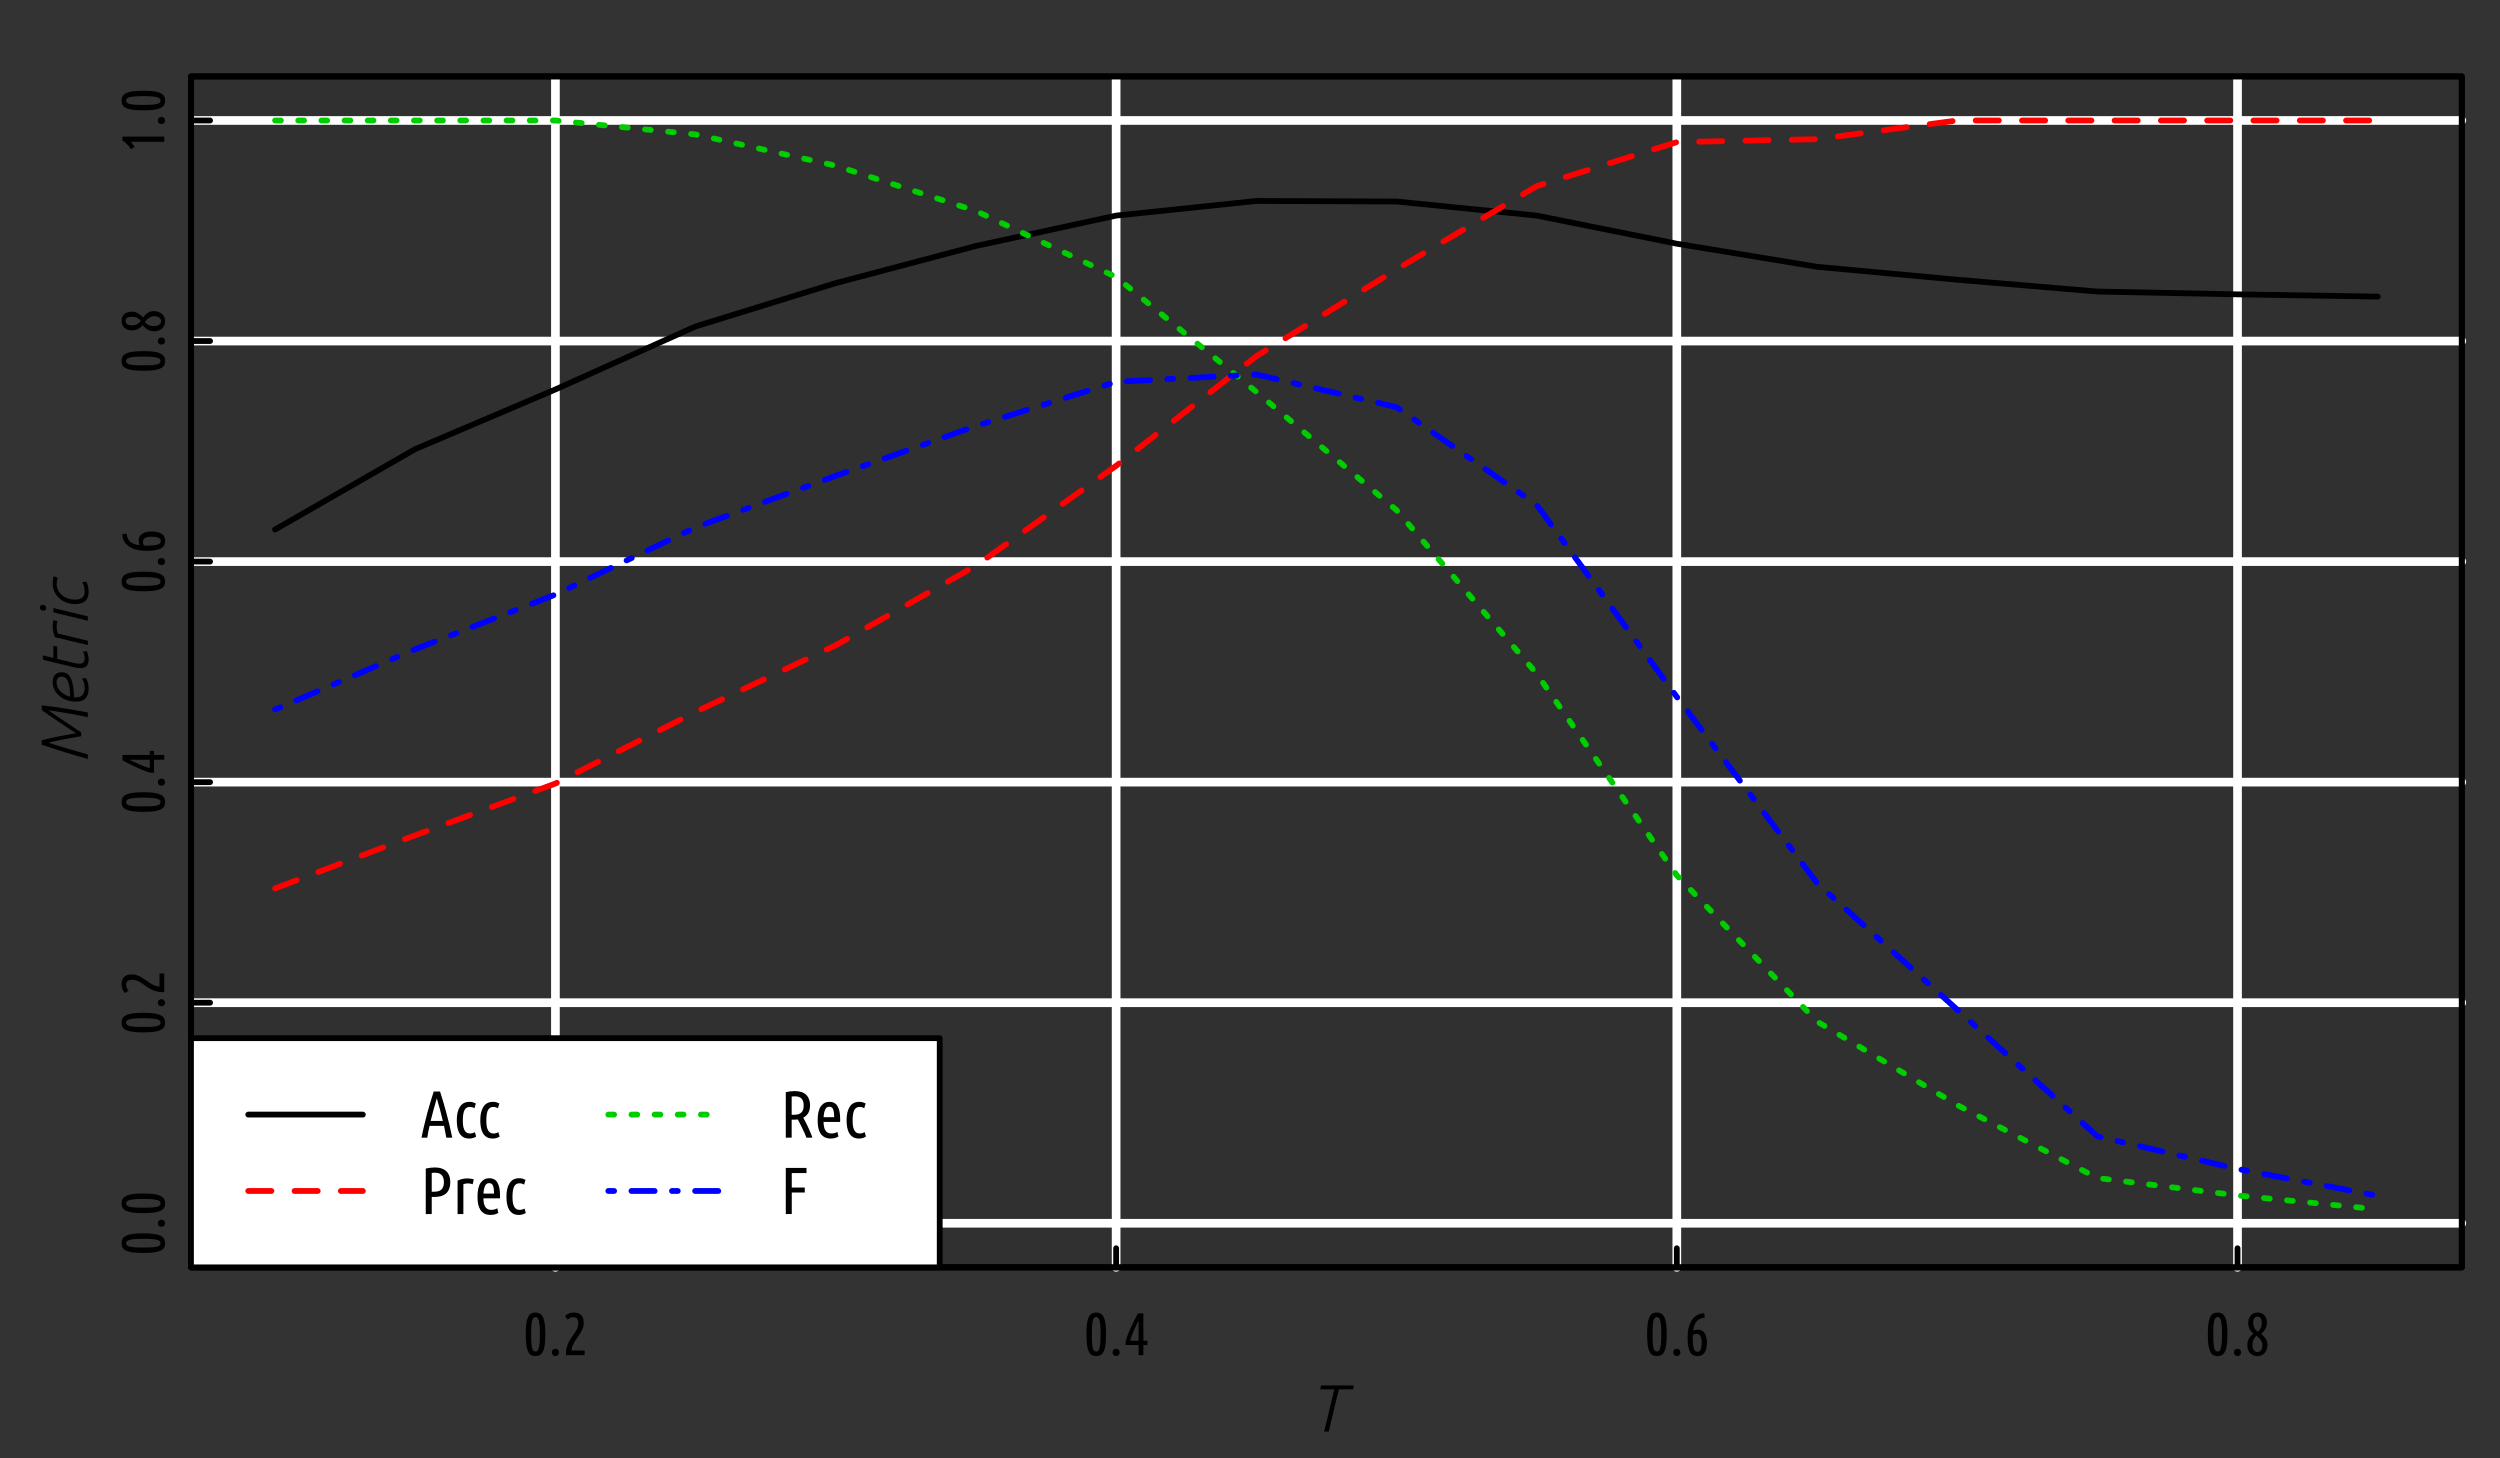 <?xml version="1.0" encoding="UTF-8"?>
<svg xmlns="http://www.w3.org/2000/svg" xmlns:xlink="http://www.w3.org/1999/xlink" width="432pt" height="252pt" viewBox="0 0 432 252" version="1.1">
<rect x="0" y="0" width="432" height="252" fill="#333333" stroke="none"/>
<defs>
<g>
<symbol overflow="visible" id="glyph0-0">
<path style="stroke:none;" d="M 0.516 0 L 0.516 -7.812 L 4.688 -7.812 L 4.688 0 Z M 4.156 -0.516 L 4.156 -7.281 L 1.047 -7.281 L 1.047 -0.516 Z M 4.156 -0.516 "/>
</symbol>
<symbol overflow="visible" id="glyph0-1">
<path style="stroke:none;" d="M 0.547 -3.609 C 0.547 -4.316 0.578 -4.91 0.641 -5.391 C 0.703 -5.879 0.801 -6.27 0.938 -6.562 C 1.07 -6.852 1.242 -7.062 1.453 -7.188 C 1.672 -7.312 1.93 -7.375 2.234 -7.375 C 2.535 -7.375 2.789 -7.312 3 -7.188 C 3.219 -7.062 3.395 -6.852 3.531 -6.562 C 3.676 -6.27 3.781 -5.879 3.844 -5.391 C 3.906 -4.91 3.938 -4.316 3.938 -3.609 C 3.938 -2.898 3.906 -2.305 3.844 -1.828 C 3.781 -1.348 3.676 -0.961 3.531 -0.672 C 3.395 -0.379 3.219 -0.164 3 -0.031 C 2.789 0.094 2.535 0.156 2.234 0.156 C 1.93 0.156 1.672 0.094 1.453 -0.031 C 1.242 -0.164 1.07 -0.379 0.938 -0.672 C 0.801 -0.961 0.703 -1.348 0.641 -1.828 C 0.578 -2.305 0.547 -2.898 0.547 -3.609 Z M 3 -3.609 C 3 -4.18 2.984 -4.656 2.953 -5.031 C 2.922 -5.414 2.875 -5.723 2.812 -5.953 C 2.758 -6.18 2.688 -6.344 2.594 -6.438 C 2.5 -6.539 2.379 -6.594 2.234 -6.594 C 2.098 -6.594 1.977 -6.539 1.875 -6.438 C 1.781 -6.344 1.703 -6.18 1.641 -5.953 C 1.586 -5.723 1.547 -5.414 1.516 -5.031 C 1.492 -4.656 1.484 -4.18 1.484 -3.609 C 1.484 -3.035 1.492 -2.555 1.516 -2.172 C 1.547 -1.797 1.586 -1.492 1.641 -1.266 C 1.703 -1.035 1.781 -0.875 1.875 -0.781 C 1.977 -0.688 2.098 -0.641 2.234 -0.641 C 2.379 -0.641 2.5 -0.688 2.594 -0.781 C 2.688 -0.875 2.758 -1.035 2.812 -1.266 C 2.875 -1.492 2.922 -1.797 2.953 -2.172 C 2.984 -2.555 3 -3.035 3 -3.609 Z M 3 -3.609 "/>
</symbol>
<symbol overflow="visible" id="glyph0-2">
<path style="stroke:none;" d="M 1.828 -0.484 C 1.828 -0.316 1.77 -0.172 1.656 -0.047 C 1.539 0.078 1.391 0.141 1.203 0.141 C 1.016 0.141 0.863 0.078 0.75 -0.047 C 0.645 -0.172 0.594 -0.316 0.594 -0.484 C 0.594 -0.648 0.645 -0.797 0.75 -0.922 C 0.863 -1.047 1.016 -1.109 1.203 -1.109 C 1.391 -1.109 1.539 -1.047 1.656 -0.922 C 1.77 -0.797 1.828 -0.648 1.828 -0.484 Z M 1.828 -0.484 "/>
</symbol>
<symbol overflow="visible" id="glyph0-3">
<path style="stroke:none;" d="M 0.453 -6.766 C 0.867 -7.172 1.367 -7.375 1.953 -7.375 C 2.516 -7.375 2.941 -7.227 3.234 -6.938 C 3.535 -6.645 3.688 -6.188 3.688 -5.562 C 3.688 -5.27 3.641 -4.988 3.547 -4.719 C 3.453 -4.457 3.332 -4.203 3.188 -3.953 C 3.039 -3.711 2.879 -3.469 2.703 -3.219 C 2.535 -2.977 2.367 -2.734 2.203 -2.484 C 2.047 -2.234 1.906 -1.969 1.781 -1.688 C 1.664 -1.414 1.598 -1.125 1.578 -0.812 L 3.844 -0.812 L 3.844 0 L 0.609 0 L 0.609 -0.203 C 0.609 -0.66 0.66 -1.07 0.766 -1.438 C 0.879 -1.801 1.016 -2.125 1.172 -2.406 C 1.328 -2.695 1.5 -2.969 1.688 -3.219 C 1.875 -3.469 2.047 -3.711 2.203 -3.953 C 2.359 -4.191 2.488 -4.438 2.594 -4.688 C 2.695 -4.945 2.75 -5.227 2.75 -5.531 C 2.75 -5.906 2.676 -6.172 2.531 -6.328 C 2.395 -6.492 2.18 -6.578 1.891 -6.578 C 1.68 -6.578 1.492 -6.535 1.328 -6.453 C 1.172 -6.379 1.023 -6.281 0.891 -6.156 Z M 0.453 -6.766 "/>
</symbol>
<symbol overflow="visible" id="glyph0-4">
<path style="stroke:none;" d="M 0.438 -2.422 C 0.562 -2.848 0.719 -3.301 0.906 -3.781 C 1.102 -4.258 1.305 -4.719 1.516 -5.156 C 1.723 -5.602 1.922 -6.004 2.109 -6.359 C 2.305 -6.723 2.461 -7.008 2.578 -7.219 L 3.5 -7.219 L 3.5 -2.5 L 4.203 -2.5 L 4.203 -1.766 L 3.5 -1.766 L 3.5 0 L 2.672 0 L 2.672 -1.766 L 0.438 -1.766 Z M 2.672 -2.5 L 2.672 -6.016 C 2.566 -5.797 2.445 -5.547 2.312 -5.266 C 2.176 -4.992 2.039 -4.703 1.906 -4.391 C 1.77 -4.078 1.641 -3.758 1.516 -3.438 C 1.391 -3.113 1.285 -2.801 1.203 -2.5 Z M 2.672 -2.5 "/>
</symbol>
<symbol overflow="visible" id="glyph0-5">
<path style="stroke:none;" d="M 3.625 -6.5 C 3.352 -6.469 3.109 -6.41 2.891 -6.328 C 2.68 -6.254 2.488 -6.129 2.312 -5.953 C 2.133 -5.785 1.988 -5.562 1.875 -5.281 C 1.758 -5.008 1.676 -4.664 1.625 -4.25 C 1.77 -4.312 1.91 -4.352 2.047 -4.375 C 2.18 -4.406 2.305 -4.422 2.422 -4.422 C 2.922 -4.422 3.305 -4.223 3.578 -3.828 C 3.859 -3.441 4 -2.906 4 -2.219 C 4 -1.477 3.867 -0.895 3.609 -0.469 C 3.348 -0.051 2.938 0.156 2.375 0.156 C 2.094 0.156 1.844 0.102 1.625 0 C 1.406 -0.113 1.223 -0.297 1.078 -0.547 C 0.941 -0.805 0.836 -1.141 0.766 -1.547 C 0.691 -1.961 0.656 -2.469 0.656 -3.062 C 0.656 -3.582 0.703 -4.086 0.797 -4.578 C 0.898 -5.078 1.066 -5.52 1.297 -5.906 C 1.523 -6.289 1.816 -6.602 2.172 -6.844 C 2.535 -7.094 2.988 -7.227 3.531 -7.25 Z M 2.203 -3.688 C 2.098 -3.688 1.988 -3.664 1.875 -3.625 C 1.758 -3.594 1.656 -3.551 1.562 -3.5 C 1.551 -3.414 1.547 -3.328 1.547 -3.234 C 1.547 -3.148 1.547 -3.062 1.547 -2.969 C 1.547 -2.656 1.555 -2.352 1.578 -2.062 C 1.598 -1.781 1.633 -1.531 1.688 -1.312 C 1.738 -1.094 1.816 -0.914 1.922 -0.781 C 2.035 -0.656 2.18 -0.594 2.359 -0.594 C 2.629 -0.594 2.816 -0.734 2.922 -1.016 C 3.035 -1.305 3.094 -1.691 3.094 -2.172 C 3.094 -2.691 3.02 -3.07 2.875 -3.312 C 2.727 -3.562 2.504 -3.688 2.203 -3.688 Z M 2.203 -3.688 "/>
</symbol>
<symbol overflow="visible" id="glyph0-6">
<path style="stroke:none;" d="M 3.875 -5.625 C 3.875 -5.219 3.773 -4.848 3.578 -4.516 C 3.379 -4.191 3.148 -3.906 2.891 -3.656 C 3.18 -3.445 3.43 -3.191 3.641 -2.891 C 3.859 -2.586 3.969 -2.227 3.969 -1.812 C 3.969 -1.488 3.914 -1.203 3.812 -0.953 C 3.719 -0.703 3.586 -0.492 3.422 -0.328 C 3.266 -0.172 3.082 -0.051 2.875 0.031 C 2.664 0.113 2.453 0.156 2.234 0.156 C 1.973 0.156 1.734 0.109 1.516 0.016 C 1.305 -0.078 1.125 -0.203 0.969 -0.359 C 0.812 -0.523 0.691 -0.723 0.609 -0.953 C 0.523 -1.18 0.484 -1.43 0.484 -1.703 C 0.484 -2.141 0.578 -2.523 0.766 -2.859 C 0.961 -3.191 1.223 -3.488 1.547 -3.75 C 1.273 -3.945 1.055 -4.195 0.891 -4.5 C 0.723 -4.812 0.641 -5.176 0.641 -5.594 C 0.641 -5.906 0.688 -6.176 0.781 -6.406 C 0.883 -6.633 1.016 -6.82 1.172 -6.969 C 1.328 -7.113 1.5 -7.219 1.688 -7.281 C 1.883 -7.344 2.086 -7.375 2.297 -7.375 C 2.484 -7.375 2.672 -7.344 2.859 -7.281 C 3.055 -7.219 3.227 -7.113 3.375 -6.969 C 3.531 -6.82 3.648 -6.641 3.734 -6.422 C 3.828 -6.203 3.875 -5.938 3.875 -5.625 Z M 3.094 -1.75 C 3.094 -1.926 3.062 -2.094 3 -2.25 C 2.945 -2.406 2.867 -2.551 2.766 -2.688 C 2.672 -2.82 2.562 -2.941 2.438 -3.047 C 2.32 -3.16 2.203 -3.27 2.078 -3.375 C 1.867 -3.188 1.695 -2.969 1.562 -2.719 C 1.438 -2.469 1.375 -2.156 1.375 -1.781 C 1.375 -1.406 1.453 -1.102 1.609 -0.875 C 1.766 -0.656 1.977 -0.547 2.25 -0.547 C 2.477 -0.547 2.676 -0.645 2.844 -0.844 C 3.008 -1.051 3.094 -1.352 3.094 -1.75 Z M 1.516 -5.719 C 1.516 -5.488 1.531 -5.289 1.562 -5.125 C 1.602 -4.957 1.656 -4.805 1.719 -4.672 C 1.789 -4.547 1.879 -4.43 1.984 -4.328 C 2.086 -4.223 2.203 -4.125 2.328 -4.031 C 2.523 -4.238 2.68 -4.453 2.797 -4.672 C 2.922 -4.898 2.984 -5.195 2.984 -5.562 C 2.984 -5.977 2.914 -6.27 2.781 -6.438 C 2.645 -6.602 2.473 -6.688 2.266 -6.688 C 2.191 -6.688 2.109 -6.672 2.016 -6.641 C 1.93 -6.609 1.852 -6.555 1.781 -6.484 C 1.707 -6.41 1.645 -6.312 1.594 -6.188 C 1.539 -6.062 1.516 -5.906 1.516 -5.719 Z M 1.516 -5.719 "/>
</symbol>
<symbol overflow="visible" id="glyph1-0">
<path style="stroke:none;" d="M 0 -0.516 L -7.812 -0.516 L -7.812 -4.688 L 0 -4.688 Z M -0.516 -4.156 L -7.281 -4.156 L -7.281 -1.047 L -0.516 -1.047 Z M -0.516 -4.156 "/>
</symbol>
<symbol overflow="visible" id="glyph1-1">
<path style="stroke:none;" d="M -3.609 -0.547 C -4.316 -0.547 -4.91 -0.578 -5.391 -0.641 C -5.879 -0.703 -6.27 -0.801 -6.562 -0.938 C -6.852 -1.07 -7.062 -1.242 -7.188 -1.453 C -7.312 -1.672 -7.375 -1.93 -7.375 -2.234 C -7.375 -2.535 -7.312 -2.789 -7.188 -3 C -7.062 -3.219 -6.852 -3.395 -6.562 -3.531 C -6.27 -3.676 -5.879 -3.781 -5.391 -3.844 C -4.91 -3.906 -4.316 -3.938 -3.609 -3.938 C -2.898 -3.938 -2.305 -3.906 -1.828 -3.844 C -1.348 -3.781 -0.961 -3.676 -0.672 -3.531 C -0.379 -3.395 -0.164 -3.219 -0.031 -3 C 0.094 -2.789 0.156 -2.535 0.156 -2.234 C 0.156 -1.93 0.094 -1.672 -0.031 -1.453 C -0.164 -1.242 -0.379 -1.07 -0.672 -0.938 C -0.961 -0.801 -1.348 -0.703 -1.828 -0.641 C -2.305 -0.578 -2.898 -0.547 -3.609 -0.547 Z M -3.609 -3 C -4.18 -3 -4.656 -2.984 -5.031 -2.953 C -5.414 -2.922 -5.723 -2.875 -5.953 -2.812 C -6.18 -2.758 -6.344 -2.688 -6.438 -2.594 C -6.539 -2.5 -6.594 -2.379 -6.594 -2.234 C -6.594 -2.098 -6.539 -1.977 -6.438 -1.875 C -6.344 -1.781 -6.18 -1.703 -5.953 -1.641 C -5.723 -1.586 -5.414 -1.547 -5.031 -1.516 C -4.656 -1.492 -4.18 -1.484 -3.609 -1.484 C -3.035 -1.484 -2.555 -1.492 -2.172 -1.516 C -1.797 -1.547 -1.492 -1.586 -1.266 -1.641 C -1.035 -1.703 -0.875 -1.781 -0.781 -1.875 C -0.688 -1.977 -0.641 -2.098 -0.641 -2.234 C -0.641 -2.379 -0.688 -2.5 -0.781 -2.594 C -0.875 -2.688 -1.035 -2.758 -1.266 -2.812 C -1.492 -2.875 -1.797 -2.922 -2.172 -2.953 C -2.555 -2.984 -3.035 -3 -3.609 -3 Z M -3.609 -3 "/>
</symbol>
<symbol overflow="visible" id="glyph1-2">
<path style="stroke:none;" d="M -0.484 -1.828 C -0.316 -1.828 -0.172 -1.77 -0.047 -1.656 C 0.078 -1.539 0.141 -1.391 0.141 -1.203 C 0.141 -1.016 0.078 -0.863 -0.047 -0.75 C -0.172 -0.645 -0.316 -0.594 -0.484 -0.594 C -0.648 -0.594 -0.797 -0.645 -0.922 -0.75 C -1.047 -0.863 -1.109 -1.016 -1.109 -1.203 C -1.109 -1.391 -1.047 -1.539 -0.922 -1.656 C -0.797 -1.77 -0.648 -1.828 -0.484 -1.828 Z M -0.484 -1.828 "/>
</symbol>
<symbol overflow="visible" id="glyph1-3">
<path style="stroke:none;" d="M -6.766 -0.453 C -7.172 -0.867 -7.375 -1.367 -7.375 -1.953 C -7.375 -2.516 -7.227 -2.941 -6.938 -3.234 C -6.645 -3.535 -6.188 -3.688 -5.562 -3.688 C -5.27 -3.688 -4.988 -3.641 -4.719 -3.547 C -4.457 -3.453 -4.203 -3.332 -3.953 -3.188 C -3.711 -3.039 -3.469 -2.879 -3.219 -2.703 C -2.977 -2.535 -2.734 -2.367 -2.484 -2.203 C -2.234 -2.047 -1.969 -1.906 -1.688 -1.781 C -1.414 -1.664 -1.125 -1.598 -0.812 -1.578 L -0.812 -3.844 L 0 -3.844 L 0 -0.609 L -0.203 -0.609 C -0.66 -0.609 -1.07 -0.66 -1.438 -0.766 C -1.801 -0.879 -2.125 -1.016 -2.406 -1.172 C -2.695 -1.328 -2.969 -1.5 -3.219 -1.688 C -3.469 -1.875 -3.711 -2.047 -3.953 -2.203 C -4.191 -2.359 -4.438 -2.488 -4.688 -2.594 C -4.945 -2.695 -5.227 -2.75 -5.531 -2.75 C -5.906 -2.75 -6.172 -2.676 -6.328 -2.531 C -6.492 -2.395 -6.578 -2.18 -6.578 -1.891 C -6.578 -1.68 -6.535 -1.492 -6.453 -1.328 C -6.379 -1.172 -6.281 -1.023 -6.156 -0.891 Z M -6.766 -0.453 "/>
</symbol>
<symbol overflow="visible" id="glyph1-4">
<path style="stroke:none;" d="M -2.422 -0.438 C -2.848 -0.562 -3.301 -0.719 -3.781 -0.906 C -4.258 -1.102 -4.719 -1.305 -5.156 -1.516 C -5.602 -1.723 -6.004 -1.922 -6.359 -2.109 C -6.723 -2.305 -7.008 -2.461 -7.219 -2.578 L -7.219 -3.5 L -2.5 -3.5 L -2.5 -4.203 L -1.766 -4.203 L -1.766 -3.5 L 0 -3.5 L 0 -2.672 L -1.766 -2.672 L -1.766 -0.438 Z M -2.5 -2.672 L -6.016 -2.672 C -5.797 -2.566 -5.547 -2.445 -5.266 -2.312 C -4.992 -2.176 -4.703 -2.039 -4.391 -1.906 C -4.078 -1.77 -3.758 -1.641 -3.438 -1.516 C -3.113 -1.391 -2.801 -1.285 -2.5 -1.203 Z M -2.5 -2.672 "/>
</symbol>
<symbol overflow="visible" id="glyph1-5">
<path style="stroke:none;" d="M -6.5 -3.625 C -6.469 -3.352 -6.41 -3.109 -6.328 -2.891 C -6.254 -2.68 -6.129 -2.488 -5.953 -2.312 C -5.785 -2.133 -5.562 -1.988 -5.281 -1.875 C -5.008 -1.758 -4.664 -1.676 -4.25 -1.625 C -4.312 -1.77 -4.352 -1.91 -4.375 -2.047 C -4.406 -2.18 -4.422 -2.305 -4.422 -2.422 C -4.422 -2.922 -4.223 -3.305 -3.828 -3.578 C -3.441 -3.859 -2.906 -4 -2.219 -4 C -1.477 -4 -0.895 -3.867 -0.469 -3.609 C -0.051 -3.348 0.156 -2.938 0.156 -2.375 C 0.156 -2.094 0.102 -1.844 0 -1.625 C -0.113 -1.406 -0.297 -1.223 -0.547 -1.078 C -0.805 -0.941 -1.141 -0.836 -1.547 -0.766 C -1.961 -0.691 -2.469 -0.656 -3.062 -0.656 C -3.582 -0.656 -4.086 -0.703 -4.578 -0.797 C -5.078 -0.898 -5.52 -1.066 -5.906 -1.297 C -6.289 -1.523 -6.602 -1.816 -6.844 -2.172 C -7.094 -2.535 -7.227 -2.988 -7.25 -3.531 Z M -3.688 -2.203 C -3.688 -2.098 -3.664 -1.988 -3.625 -1.875 C -3.594 -1.758 -3.551 -1.656 -3.5 -1.562 C -3.414 -1.551 -3.328 -1.547 -3.234 -1.547 C -3.148 -1.547 -3.062 -1.547 -2.969 -1.547 C -2.656 -1.547 -2.352 -1.555 -2.062 -1.578 C -1.781 -1.598 -1.531 -1.633 -1.312 -1.688 C -1.094 -1.738 -0.914 -1.816 -0.781 -1.922 C -0.656 -2.035 -0.594 -2.18 -0.594 -2.359 C -0.594 -2.629 -0.734 -2.816 -1.016 -2.922 C -1.305 -3.035 -1.691 -3.094 -2.172 -3.094 C -2.691 -3.094 -3.07 -3.02 -3.312 -2.875 C -3.562 -2.727 -3.688 -2.504 -3.688 -2.203 Z M -3.688 -2.203 "/>
</symbol>
<symbol overflow="visible" id="glyph1-6">
<path style="stroke:none;" d="M -5.625 -3.875 C -5.219 -3.875 -4.848 -3.773 -4.516 -3.578 C -4.191 -3.379 -3.906 -3.148 -3.656 -2.891 C -3.445 -3.18 -3.191 -3.43 -2.891 -3.641 C -2.586 -3.859 -2.227 -3.969 -1.812 -3.969 C -1.488 -3.969 -1.203 -3.914 -0.953 -3.812 C -0.703 -3.719 -0.492 -3.586 -0.328 -3.422 C -0.172 -3.266 -0.051 -3.082 0.031 -2.875 C 0.113 -2.664 0.156 -2.453 0.156 -2.234 C 0.156 -1.973 0.109 -1.734 0.016 -1.516 C -0.078 -1.305 -0.203 -1.125 -0.359 -0.969 C -0.523 -0.812 -0.723 -0.691 -0.953 -0.609 C -1.18 -0.523 -1.43 -0.484 -1.703 -0.484 C -2.141 -0.484 -2.523 -0.578 -2.859 -0.766 C -3.191 -0.961 -3.488 -1.223 -3.75 -1.547 C -3.945 -1.273 -4.195 -1.055 -4.5 -0.891 C -4.812 -0.723 -5.176 -0.641 -5.594 -0.641 C -5.906 -0.641 -6.176 -0.688 -6.406 -0.781 C -6.633 -0.883 -6.82 -1.016 -6.969 -1.172 C -7.113 -1.328 -7.219 -1.5 -7.281 -1.688 C -7.344 -1.883 -7.375 -2.086 -7.375 -2.297 C -7.375 -2.484 -7.344 -2.672 -7.281 -2.859 C -7.219 -3.055 -7.113 -3.227 -6.969 -3.375 C -6.82 -3.531 -6.641 -3.648 -6.422 -3.734 C -6.203 -3.828 -5.938 -3.875 -5.625 -3.875 Z M -1.75 -3.094 C -1.926 -3.094 -2.094 -3.062 -2.25 -3 C -2.406 -2.945 -2.551 -2.867 -2.688 -2.766 C -2.82 -2.672 -2.941 -2.562 -3.047 -2.438 C -3.16 -2.32 -3.27 -2.203 -3.375 -2.078 C -3.188 -1.867 -2.969 -1.695 -2.719 -1.562 C -2.469 -1.438 -2.156 -1.375 -1.781 -1.375 C -1.406 -1.375 -1.102 -1.453 -0.875 -1.609 C -0.656 -1.766 -0.547 -1.977 -0.547 -2.25 C -0.547 -2.477 -0.645 -2.676 -0.844 -2.844 C -1.051 -3.008 -1.352 -3.094 -1.75 -3.094 Z M -5.719 -1.516 C -5.488 -1.516 -5.289 -1.531 -5.125 -1.562 C -4.957 -1.602 -4.805 -1.656 -4.672 -1.719 C -4.547 -1.789 -4.43 -1.879 -4.328 -1.984 C -4.223 -2.086 -4.125 -2.203 -4.031 -2.328 C -4.238 -2.523 -4.453 -2.68 -4.672 -2.797 C -4.898 -2.922 -5.195 -2.984 -5.562 -2.984 C -5.977 -2.984 -6.27 -2.914 -6.438 -2.781 C -6.602 -2.645 -6.688 -2.473 -6.688 -2.266 C -6.688 -2.191 -6.672 -2.109 -6.641 -2.016 C -6.609 -1.93 -6.555 -1.852 -6.484 -1.781 C -6.41 -1.707 -6.312 -1.645 -6.188 -1.594 C -6.062 -1.539 -5.906 -1.516 -5.719 -1.516 Z M -5.719 -1.516 "/>
</symbol>
<symbol overflow="visible" id="glyph1-7">
<path style="stroke:none;" d="M -5.781 -0.734 C -5.852 -0.859 -5.941 -0.992 -6.047 -1.141 C -6.16 -1.285 -6.281 -1.422 -6.406 -1.547 C -6.539 -1.68 -6.676 -1.805 -6.812 -1.922 C -6.945 -2.035 -7.082 -2.129 -7.219 -2.203 L -7.219 -2.891 L 0 -2.891 L 0 -2 L -5.797 -2 C -5.672 -1.883 -5.551 -1.75 -5.438 -1.594 C -5.332 -1.438 -5.227 -1.27 -5.125 -1.094 Z M -5.781 -0.734 "/>
</symbol>
<symbol overflow="visible" id="glyph2-0">
<path style="stroke:none;" d="M 0.578 0 L 0.578 -8.625 L 5.172 -8.625 L 5.172 0 Z M 4.594 -0.578 L 4.594 -8.047 L 1.156 -8.047 L 1.156 -0.578 Z M 4.594 -0.578 "/>
</symbol>
<symbol overflow="visible" id="glyph2-1">
<path style="stroke:none;" d="M 4.391 -7.297 L 1.953 -7.297 L 2.109 -7.969 L 7.781 -7.969 L 7.609 -7.297 L 5.172 -7.297 L 3.422 0 L 2.641 0 Z M 4.391 -7.297 "/>
</symbol>
<symbol overflow="visible" id="glyph3-0">
<path style="stroke:none;" d="M 0 -0.578 L -8.625 -0.578 L -8.625 -5.172 L 0 -5.172 Z M -0.578 -4.594 L -8.047 -4.594 L -8.047 -1.156 L -0.578 -1.156 Z M -0.578 -4.594 "/>
</symbol>
<symbol overflow="visible" id="glyph3-1">
<path style="stroke:none;" d="M 0 -0.781 C -1.438 -1.176 -2.82 -1.582 -4.156 -2 C -5.5 -2.426 -6.77 -2.836 -7.969 -3.234 L -7.969 -4.016 C -7.508 -4.129 -7.02 -4.242 -6.5 -4.359 C -5.977 -4.484 -5.453 -4.598 -4.922 -4.703 C -4.398 -4.805 -3.891 -4.898 -3.391 -4.984 C -2.898 -5.078 -2.453 -5.156 -2.047 -5.219 C -2.484 -5.5 -2.969 -5.816 -3.5 -6.172 C -4.031 -6.523 -4.562 -6.879 -5.094 -7.234 C -5.633 -7.598 -6.156 -7.953 -6.656 -8.297 C -7.156 -8.648 -7.594 -8.961 -7.969 -9.234 L -7.969 -10.047 C -7.27 -9.973 -6.586 -9.891 -5.922 -9.797 C -5.266 -9.703 -4.609 -9.602 -3.953 -9.5 C -3.305 -9.395 -2.656 -9.285 -2 -9.172 C -1.344 -9.055 -0.676 -8.93 0 -8.797 L 0 -8 C -1.25 -8.258 -2.441 -8.488 -3.578 -8.688 C -4.711 -8.883 -5.785 -9.055 -6.797 -9.203 C -6.648 -9.086 -6.43 -8.926 -6.141 -8.719 C -5.859 -8.52 -5.535 -8.297 -5.172 -8.047 C -4.816 -7.805 -4.438 -7.551 -4.031 -7.281 C -3.633 -7.02 -3.25 -6.766 -2.875 -6.516 C -2.508 -6.273 -2.176 -6.051 -1.875 -5.844 C -1.57 -5.645 -1.332 -5.492 -1.156 -5.391 L -1.156 -4.703 C -1.363 -4.672 -1.625 -4.629 -1.938 -4.578 C -2.258 -4.523 -2.598 -4.461 -2.953 -4.391 C -3.316 -4.328 -3.688 -4.258 -4.062 -4.188 C -4.445 -4.113 -4.812 -4.039 -5.156 -3.969 C -5.508 -3.895 -5.828 -3.828 -6.109 -3.766 C -6.398 -3.703 -6.633 -3.645 -6.812 -3.594 C -5.801 -3.258 -4.711 -2.922 -3.547 -2.578 C -2.391 -2.234 -1.207 -1.895 0 -1.562 Z M 0 -0.781 "/>
</symbol>
<symbol overflow="visible" id="glyph3-2">
<path style="stroke:none;" d="M -4.547 -6.203 C -4.117 -6.203 -3.77 -6.098 -3.5 -5.891 C -3.238 -5.68 -3.031 -5.383 -2.875 -5 C -2.719 -4.625 -2.602 -4.172 -2.531 -3.641 C -2.457 -3.109 -2.406 -2.516 -2.375 -1.859 L -2.141 -1.859 C -1.922 -1.859 -1.711 -1.879 -1.516 -1.922 C -1.328 -1.973 -1.16 -2.062 -1.016 -2.188 C -0.879 -2.312 -0.766 -2.484 -0.672 -2.703 C -0.586 -2.922 -0.547 -3.203 -0.547 -3.547 C -0.547 -3.805 -0.582 -4.07 -0.656 -4.344 C -0.738 -4.625 -0.859 -4.883 -1.016 -5.125 L -0.328 -5.203 C -0.18 -4.941 -0.066 -4.656 0.016 -4.344 C 0.098 -4.031 0.141 -3.711 0.141 -3.391 C 0.141 -2.973 0.086 -2.617 -0.016 -2.328 C -0.129 -2.035 -0.281 -1.801 -0.469 -1.625 C -0.664 -1.445 -0.895 -1.316 -1.156 -1.234 C -1.426 -1.16 -1.723 -1.125 -2.047 -1.125 C -2.535 -1.125 -3.02 -1.195 -3.5 -1.344 C -3.988 -1.5 -4.422 -1.723 -4.797 -2.016 C -5.18 -2.305 -5.488 -2.66 -5.719 -3.078 C -5.957 -3.504 -6.078 -3.992 -6.078 -4.547 C -6.078 -5.078 -5.938 -5.484 -5.656 -5.766 C -5.383 -6.055 -5.016 -6.203 -4.547 -6.203 Z M -5.406 -4.469 C -5.406 -4.164 -5.344 -3.879 -5.219 -3.609 C -5.094 -3.336 -4.922 -3.094 -4.703 -2.875 C -4.484 -2.664 -4.234 -2.484 -3.953 -2.328 C -3.672 -2.172 -3.375 -2.055 -3.062 -1.984 C -3.07 -2.629 -3.109 -3.176 -3.172 -3.625 C -3.242 -4.07 -3.344 -4.43 -3.469 -4.703 C -3.594 -4.973 -3.738 -5.164 -3.906 -5.281 C -4.082 -5.395 -4.285 -5.453 -4.516 -5.453 C -4.805 -5.453 -5.023 -5.359 -5.172 -5.172 C -5.328 -4.992 -5.406 -4.758 -5.406 -4.469 Z M -5.406 -4.469 "/>
</symbol>
<symbol overflow="visible" id="glyph3-3">
<path style="stroke:none;" d="M -7.688 -2.734 L -7.828 -3.516 L -5.953 -3.078 L -5.953 -5.156 L -5.297 -5.016 L -5.297 -2.906 L -2.391 -2.203 C -2.254 -2.172 -2.109 -2.141 -1.953 -2.109 C -1.797 -2.078 -1.641 -2.062 -1.484 -2.062 C -1.141 -2.062 -0.895 -2.145 -0.75 -2.312 C -0.613 -2.488 -0.547 -2.703 -0.547 -2.953 C -0.547 -3.203 -0.57 -3.414 -0.625 -3.594 C -0.688 -3.77 -0.758 -3.957 -0.844 -4.156 L -0.172 -4.234 C -0.086 -4.023 -0.016 -3.789 0.047 -3.531 C 0.109 -3.281 0.141 -3.023 0.141 -2.766 C 0.141 -2.566 0.113 -2.379 0.062 -2.203 C 0.02 -2.023 -0.051 -1.867 -0.156 -1.734 C -0.27 -1.609 -0.41 -1.504 -0.578 -1.422 C -0.754 -1.336 -0.977 -1.297 -1.25 -1.297 C -1.582 -1.297 -1.961 -1.348 -2.391 -1.453 Z M -7.688 -2.734 "/>
</symbol>
<symbol overflow="visible" id="glyph3-4">
<path style="stroke:none;" d="M -5.688 -2.312 C -5.801 -2.602 -5.895 -2.922 -5.969 -3.266 C -6.039 -3.617 -6.078 -3.961 -6.078 -4.297 C -6.078 -4.473 -6.066 -4.641 -6.047 -4.797 C -6.023 -4.961 -5.988 -5.117 -5.938 -5.266 L -5.25 -5.078 C -5.344 -4.773 -5.391 -4.469 -5.391 -4.156 C -5.391 -3.957 -5.375 -3.754 -5.344 -3.547 C -5.312 -3.348 -5.266 -3.148 -5.203 -2.953 L 0 -1.703 L 0 -0.953 Z M -5.688 -2.312 "/>
</symbol>
<symbol overflow="visible" id="glyph3-5">
<path style="stroke:none;" d="M -5.953 -2.391 L -5.953 -3.141 L 0 -1.703 L 0 -0.953 Z M -7.688 -2.688 C -7.883 -2.688 -8.035 -2.742 -8.141 -2.859 C -8.242 -2.973 -8.297 -3.094 -8.297 -3.219 C -8.297 -3.375 -8.242 -3.492 -8.141 -3.578 C -8.047 -3.66 -7.926 -3.703 -7.781 -3.703 C -7.594 -3.703 -7.445 -3.641 -7.344 -3.516 C -7.25 -3.391 -7.203 -3.27 -7.203 -3.156 C -7.203 -3 -7.242 -2.879 -7.328 -2.797 C -7.422 -2.723 -7.539 -2.688 -7.688 -2.688 Z M -7.688 -2.688 "/>
</symbol>
<symbol overflow="visible" id="glyph3-6">
<path style="stroke:none;" d="M -0.281 -5 C -0.188 -4.844 -0.094 -4.602 0 -4.281 C 0.094 -3.969 0.141 -3.617 0.141 -3.234 C 0.141 -2.535 -0.055 -2.008 -0.453 -1.656 C -0.859 -1.301 -1.41 -1.125 -2.109 -1.125 C -2.629 -1.125 -3.129 -1.203 -3.609 -1.359 C -4.086 -1.523 -4.508 -1.766 -4.875 -2.078 C -5.238 -2.391 -5.531 -2.77 -5.75 -3.219 C -5.969 -3.676 -6.078 -4.191 -6.078 -4.766 C -6.078 -5.16 -6.016 -5.555 -5.891 -5.953 L -5.203 -5.641 C -5.273 -5.461 -5.32 -5.285 -5.344 -5.109 C -5.375 -4.941 -5.391 -4.773 -5.391 -4.609 C -5.391 -4.203 -5.301 -3.832 -5.125 -3.5 C -4.957 -3.164 -4.723 -2.879 -4.422 -2.641 C -4.129 -2.398 -3.789 -2.211 -3.406 -2.078 C -3.02 -1.953 -2.613 -1.891 -2.188 -1.891 C -1.676 -1.891 -1.273 -2.004 -0.984 -2.234 C -0.691 -2.473 -0.547 -2.852 -0.547 -3.375 C -0.547 -3.531 -0.562 -3.691 -0.594 -3.859 C -0.625 -4.023 -0.66 -4.176 -0.703 -4.312 C -0.742 -4.445 -0.785 -4.566 -0.828 -4.672 C -0.879 -4.785 -0.926 -4.867 -0.969 -4.922 Z M -0.281 -5 "/>
</symbol>
<symbol overflow="visible" id="glyph4-0">
<path style="stroke:none;" d="M 0.578 0 L 0.578 -8.625 L 5.172 -8.625 L 5.172 0 Z M 4.594 -0.578 L 4.594 -8.047 L 1.156 -8.047 L 1.156 -0.578 Z M 4.594 -0.578 "/>
</symbol>
<symbol overflow="visible" id="glyph4-1">
<path style="stroke:none;" d="M 3.438 -7.969 C 3.625 -7.395 3.805 -6.812 3.984 -6.219 C 4.16 -5.633 4.332 -5.02 4.5 -4.375 C 4.676 -3.738 4.852 -3.055 5.031 -2.328 C 5.207 -1.609 5.379 -0.832 5.547 0 L 4.516 0 C 4.453 -0.344 4.391 -0.68 4.328 -1.016 C 4.266 -1.359 4.195 -1.695 4.125 -2.031 L 1.625 -2.031 C 1.539 -1.695 1.469 -1.359 1.406 -1.016 C 1.352 -0.68 1.297 -0.344 1.234 0 L 0.234 0 C 0.398 -0.832 0.57 -1.609 0.75 -2.328 C 0.926 -3.055 1.098 -3.738 1.266 -4.375 C 1.441 -5.02 1.617 -5.633 1.797 -6.219 C 1.973 -6.812 2.156 -7.395 2.344 -7.969 Z M 2.875 -6.797 C 2.688 -6.16 2.504 -5.52 2.328 -4.875 C 2.148 -4.227 1.977 -3.566 1.812 -2.891 L 3.922 -2.891 C 3.766 -3.566 3.598 -4.227 3.422 -4.875 C 3.242 -5.52 3.062 -6.16 2.875 -6.797 Z M 2.875 -6.797 "/>
</symbol>
<symbol overflow="visible" id="glyph4-2">
<path style="stroke:none;" d="M 2.734 0.156 C 2.316 0.156 1.969 0.078 1.688 -0.078 C 1.414 -0.242 1.191 -0.469 1.016 -0.75 C 0.848 -1.031 0.727 -1.363 0.656 -1.75 C 0.582 -2.133 0.547 -2.551 0.547 -3 C 0.547 -4 0.727 -4.781 1.094 -5.344 C 1.457 -5.906 2.008 -6.188 2.75 -6.188 C 2.969 -6.188 3.164 -6.16 3.344 -6.109 C 3.52 -6.055 3.688 -5.988 3.844 -5.906 L 3.594 -5.078 C 3.352 -5.234 3.086 -5.312 2.797 -5.312 C 2.379 -5.312 2.07 -5.125 1.875 -4.75 C 1.688 -4.375 1.594 -3.789 1.594 -3 C 1.594 -2.664 1.609 -2.359 1.641 -2.078 C 1.68 -1.805 1.75 -1.566 1.844 -1.359 C 1.938 -1.16 2.062 -1.004 2.219 -0.891 C 2.383 -0.773 2.586 -0.719 2.828 -0.719 C 2.992 -0.719 3.145 -0.738 3.281 -0.781 C 3.414 -0.82 3.547 -0.879 3.672 -0.953 L 3.891 -0.188 C 3.766 -0.102 3.598 -0.023 3.391 0.047 C 3.191 0.117 2.973 0.156 2.734 0.156 Z M 2.734 0.156 "/>
</symbol>
<symbol overflow="visible" id="glyph4-3">
<path style="stroke:none;" d="M 0.969 -7.859 C 1.5 -7.984 2.023 -8.047 2.547 -8.047 C 2.941 -8.047 3.301 -8 3.625 -7.906 C 3.945 -7.812 4.223 -7.66 4.453 -7.453 C 4.691 -7.254 4.875 -6.992 5 -6.672 C 5.133 -6.348 5.203 -5.961 5.203 -5.516 C 5.203 -5.047 5.133 -4.648 5 -4.328 C 4.875 -4.004 4.691 -3.738 4.453 -3.531 C 4.211 -3.332 3.926 -3.188 3.594 -3.094 C 3.258 -3 2.891 -2.953 2.484 -2.953 L 2 -2.953 L 2 0 L 0.969 0 Z M 2 -3.859 L 2.422 -3.859 C 2.68 -3.859 2.914 -3.883 3.125 -3.938 C 3.332 -4 3.508 -4.094 3.656 -4.219 C 3.801 -4.352 3.91 -4.523 3.984 -4.734 C 4.066 -4.941 4.109 -5.203 4.109 -5.516 C 4.109 -5.816 4.066 -6.07 3.984 -6.281 C 3.91 -6.488 3.805 -6.656 3.672 -6.781 C 3.535 -6.914 3.367 -7.008 3.172 -7.062 C 2.984 -7.113 2.773 -7.141 2.547 -7.141 C 2.348 -7.141 2.164 -7.129 2 -7.109 Z M 2 -3.859 "/>
</symbol>
<symbol overflow="visible" id="glyph4-4">
<path style="stroke:none;" d="M 3.5 -5.141 C 3.258 -5.242 2.984 -5.297 2.672 -5.297 C 2.391 -5.297 2.129 -5.25 1.891 -5.156 L 1.891 0 L 0.891 0 L 0.891 -5.766 C 1.117 -5.879 1.375 -5.973 1.656 -6.047 C 1.945 -6.117 2.266 -6.156 2.609 -6.156 C 2.797 -6.156 2.977 -6.141 3.156 -6.109 C 3.344 -6.086 3.52 -6.047 3.688 -5.984 Z M 3.5 -5.141 "/>
</symbol>
<symbol overflow="visible" id="glyph4-5">
<path style="stroke:none;" d="M 1.578 -2.719 C 1.586 -2.426 1.613 -2.16 1.656 -1.922 C 1.695 -1.68 1.77 -1.473 1.875 -1.297 C 1.977 -1.117 2.113 -0.977 2.281 -0.875 C 2.457 -0.77 2.68 -0.719 2.953 -0.719 C 3.172 -0.719 3.375 -0.75 3.562 -0.812 C 3.758 -0.883 3.898 -0.941 3.984 -0.984 L 4.156 -0.203 C 4.062 -0.129 3.895 -0.051 3.656 0.031 C 3.426 0.113 3.148 0.156 2.828 0.156 C 2.41 0.156 2.055 0.078 1.766 -0.078 C 1.473 -0.234 1.238 -0.445 1.062 -0.719 C 0.883 -1 0.754 -1.328 0.672 -1.703 C 0.598 -2.086 0.562 -2.516 0.562 -2.984 C 0.562 -4.086 0.742 -4.895 1.109 -5.406 C 1.484 -5.926 1.973 -6.188 2.578 -6.188 C 3.254 -6.188 3.734 -5.926 4.016 -5.406 C 4.305 -4.895 4.453 -4.176 4.453 -3.25 C 4.453 -3.164 4.453 -3.078 4.453 -2.984 C 4.453 -2.898 4.445 -2.812 4.438 -2.719 Z M 2.578 -5.344 C 2.242 -5.344 2.004 -5.176 1.859 -4.844 C 1.711 -4.52 1.625 -4.082 1.594 -3.531 L 3.422 -3.531 C 3.422 -4.094 3.363 -4.535 3.25 -4.859 C 3.133 -5.18 2.91 -5.344 2.578 -5.344 Z M 2.578 -5.344 "/>
</symbol>
<symbol overflow="visible" id="glyph4-6">
<path style="stroke:none;" d="M 0.969 -7.859 C 1.5 -7.984 2.016 -8.047 2.516 -8.047 C 2.91 -8.047 3.27 -8 3.594 -7.906 C 3.914 -7.82 4.191 -7.676 4.422 -7.469 C 4.648 -7.27 4.828 -7.016 4.953 -6.703 C 5.086 -6.391 5.156 -6.008 5.156 -5.562 C 5.156 -5.008 5.047 -4.562 4.828 -4.219 C 4.617 -3.883 4.336 -3.629 3.984 -3.453 C 4.066 -3.297 4.18 -3.082 4.328 -2.812 C 4.473 -2.551 4.617 -2.258 4.766 -1.938 C 4.91 -1.625 5.055 -1.297 5.203 -0.953 C 5.348 -0.617 5.469 -0.301 5.562 0 L 4.531 0 C 4.445 -0.227 4.344 -0.488 4.219 -0.781 C 4.094 -1.07 3.957 -1.359 3.812 -1.641 C 3.676 -1.93 3.539 -2.207 3.406 -2.469 C 3.27 -2.738 3.145 -2.969 3.031 -3.156 C 2.914 -3.133 2.789 -3.117 2.656 -3.109 C 2.531 -3.109 2.398 -3.109 2.266 -3.109 L 1.984 -3.109 L 1.984 0 L 0.969 0 Z M 1.984 -3.953 L 2.422 -3.953 C 2.941 -3.953 3.344 -4.07 3.625 -4.312 C 3.914 -4.562 4.062 -4.977 4.062 -5.562 C 4.062 -5.863 4.023 -6.113 3.953 -6.312 C 3.879 -6.52 3.773 -6.68 3.641 -6.797 C 3.504 -6.922 3.344 -7.008 3.156 -7.062 C 2.969 -7.113 2.758 -7.141 2.531 -7.141 C 2.332 -7.141 2.148 -7.129 1.984 -7.109 Z M 1.984 -3.953 "/>
</symbol>
<symbol overflow="visible" id="glyph4-7">
<path style="stroke:none;" d="M 0.969 0 L 0.969 -7.969 L 4.547 -7.969 L 4.547 -7.078 L 2 -7.078 L 2 -4.578 L 4.25 -4.578 L 4.25 -3.719 L 2 -3.719 L 2 0 Z M 0.969 0 "/>
</symbol>
</g>
<clipPath id="clip1">
  <path d="M 33 13.199 L 426 13.199 L 426 219 L 33 219 Z M 33 13.199 "/>
</clipPath>
<clipPath id="clip2">
  <path d="M 33 13.199 L 426 13.199 L 426 220 L 33 220 Z M 33 13.199 "/>
</clipPath>
<clipPath id="clip3">
  <path d="M 95 13.199 L 97 13.199 L 97 220 L 95 220 Z M 95 13.199 "/>
</clipPath>
<clipPath id="clip4">
  <path d="M 192 13.199 L 194 13.199 L 194 220 L 192 220 Z M 192 13.199 "/>
</clipPath>
<clipPath id="clip5">
  <path d="M 289 13.199 L 291 13.199 L 291 220 L 289 220 Z M 289 13.199 "/>
</clipPath>
<clipPath id="clip6">
  <path d="M 385 13.199 L 388 13.199 L 388 220 L 385 220 Z M 385 13.199 "/>
</clipPath>
<clipPath id="clip7">
  <path d="M 33 210 L 426.398 210 L 426.398 213 L 33 213 Z M 33 210 "/>
</clipPath>
<clipPath id="clip8">
  <path d="M 33 172 L 426.398 172 L 426.398 175 L 33 175 Z M 33 172 "/>
</clipPath>
<clipPath id="clip9">
  <path d="M 33 134 L 426.398 134 L 426.398 136 L 33 136 Z M 33 134 "/>
</clipPath>
<clipPath id="clip10">
  <path d="M 33 96 L 426.398 96 L 426.398 98 L 33 98 Z M 33 96 "/>
</clipPath>
<clipPath id="clip11">
  <path d="M 33 58 L 426.398 58 L 426.398 60 L 33 60 Z M 33 58 "/>
</clipPath>
<clipPath id="clip12">
  <path d="M 33 20 L 426.398 20 L 426.398 22 L 33 22 Z M 33 20 "/>
</clipPath>
<clipPath id="clip13">
  <path d="M 33 178 L 163 178 L 163 220 L 33 220 Z M 33 178 "/>
</clipPath>
</defs>
<g id="surface78">
<g clip-path="url(#clip1)" clip-rule="nonzero">
<path style=" stroke:none;fill-rule:nonzero;fill:rgb(0%,0%,0%);fill-opacity:0.063;" d="M 33 13.199 L 425.398 13.199 L 425.398 219 L 33 219 Z M 33 13.199 "/>
</g>
<g clip-path="url(#clip2)" clip-rule="nonzero">
<path style="fill:none;stroke-width:1;stroke-linecap:round;stroke-linejoin:round;stroke:rgb(0%,0%,0%);stroke-opacity:1;stroke-miterlimit:10;" d="M 33 13.199 L 425.398 13.199 L 425.398 219 L 33 219 Z M 33 13.199 "/>
</g>
<g clip-path="url(#clip3)" clip-rule="nonzero">
<path style="fill:none;stroke-width:1.5;stroke-linecap:round;stroke-linejoin:round;stroke:rgb(100%,100%,100%);stroke-opacity:1;stroke-miterlimit:10;" d="M 95.977 219 L 95.977 13.199 "/>
</g>
<g clip-path="url(#clip4)" clip-rule="nonzero">
<path style="fill:none;stroke-width:1.5;stroke-linecap:round;stroke-linejoin:round;stroke:rgb(100%,100%,100%);stroke-opacity:1;stroke-miterlimit:10;" d="M 192.867 219 L 192.867 13.199 "/>
</g>
<g clip-path="url(#clip5)" clip-rule="nonzero">
<path style="fill:none;stroke-width:1.5;stroke-linecap:round;stroke-linejoin:round;stroke:rgb(100%,100%,100%);stroke-opacity:1;stroke-miterlimit:10;" d="M 289.754 219 L 289.754 13.199 "/>
</g>
<g clip-path="url(#clip6)" clip-rule="nonzero">
<path style="fill:none;stroke-width:1.5;stroke-linecap:round;stroke-linejoin:round;stroke:rgb(100%,100%,100%);stroke-opacity:1;stroke-miterlimit:10;" d="M 386.645 219 L 386.645 13.199 "/>
</g>
<g clip-path="url(#clip7)" clip-rule="nonzero">
<path style="fill:none;stroke-width:1.5;stroke-linecap:round;stroke-linejoin:round;stroke:rgb(100%,100%,100%);stroke-opacity:1;stroke-miterlimit:10;" d="M 33 211.379 L 425.398 211.379 "/>
</g>
<g clip-path="url(#clip8)" clip-rule="nonzero">
<path style="fill:none;stroke-width:1.5;stroke-linecap:round;stroke-linejoin:round;stroke:rgb(100%,100%,100%);stroke-opacity:1;stroke-miterlimit:10;" d="M 33 173.266 L 425.398 173.266 "/>
</g>
<g clip-path="url(#clip9)" clip-rule="nonzero">
<path style="fill:none;stroke-width:1.5;stroke-linecap:round;stroke-linejoin:round;stroke:rgb(100%,100%,100%);stroke-opacity:1;stroke-miterlimit:10;" d="M 33 135.156 L 425.398 135.156 "/>
</g>
<g clip-path="url(#clip10)" clip-rule="nonzero">
<path style="fill:none;stroke-width:1.5;stroke-linecap:round;stroke-linejoin:round;stroke:rgb(100%,100%,100%);stroke-opacity:1;stroke-miterlimit:10;" d="M 33 97.043 L 425.398 97.043 "/>
</g>
<g clip-path="url(#clip11)" clip-rule="nonzero">
<path style="fill:none;stroke-width:1.5;stroke-linecap:round;stroke-linejoin:round;stroke:rgb(100%,100%,100%);stroke-opacity:1;stroke-miterlimit:10;" d="M 33 58.934 L 425.398 58.934 "/>
</g>
<g clip-path="url(#clip12)" clip-rule="nonzero">
<path style="fill:none;stroke-width:1.5;stroke-linecap:round;stroke-linejoin:round;stroke:rgb(100%,100%,100%);stroke-opacity:1;stroke-miterlimit:10;" d="M 33 20.82 L 425.398 20.82 "/>
</g>
<path style="fill:none;stroke-width:1;stroke-linecap:round;stroke-linejoin:round;stroke:rgb(0%,0%,0%);stroke-opacity:1;stroke-miterlimit:10;" d="M 33 219 L 425.398 219 L 425.398 13.199 L 33 13.199 L 33 219 "/>
<path style="fill:none;stroke-width:1;stroke-linecap:round;stroke-linejoin:round;stroke:rgb(0%,0%,0%);stroke-opacity:1;stroke-miterlimit:10;" d="M 47.535 91.504 L 71.754 77.602 L 95.977 67.293 L 120.199 56.406 L 144.422 48.918 L 168.645 42.504 L 192.867 37.254 L 217.09 34.727 L 241.312 34.82 L 265.535 37.254 L 289.754 42.113 L 313.977 46.102 L 338.199 48.336 L 362.422 50.379 L 386.645 50.863 L 410.867 51.254 "/>
<path style="fill:none;stroke-width:1;stroke-linecap:round;stroke-linejoin:round;stroke:rgb(0%,0%,0%);stroke-opacity:1;stroke-miterlimit:10;" d="M 95.977 215.699 L 95.977 219 "/>
<path style="fill:none;stroke-width:1;stroke-linecap:round;stroke-linejoin:round;stroke:rgb(0%,0%,0%);stroke-opacity:1;stroke-miterlimit:10;" d="M 192.867 215.699 L 192.867 219 "/>
<path style="fill:none;stroke-width:1;stroke-linecap:round;stroke-linejoin:round;stroke:rgb(0%,0%,0%);stroke-opacity:1;stroke-miterlimit:10;" d="M 289.754 215.699 L 289.754 219 "/>
<path style="fill:none;stroke-width:1;stroke-linecap:round;stroke-linejoin:round;stroke:rgb(0%,0%,0%);stroke-opacity:1;stroke-miterlimit:10;" d="M 386.645 215.699 L 386.645 219 "/>
<g style="fill:rgb(0%,0%,0%);fill-opacity:1;">
  <use xlink:href="#glyph0-1" x="90.297" y="234.18"/>
  <use xlink:href="#glyph0-2" x="94.769" y="234.18"/>
  <use xlink:href="#glyph0-3" x="97.182" y="234.18"/>
</g>
<g style="fill:rgb(0%,0%,0%);fill-opacity:1;">
  <use xlink:href="#glyph0-1" x="187.188" y="234.18"/>
  <use xlink:href="#glyph0-2" x="191.66" y="234.18"/>
  <use xlink:href="#glyph0-4" x="194.072" y="234.18"/>
</g>
<g style="fill:rgb(0%,0%,0%);fill-opacity:1;">
  <use xlink:href="#glyph0-1" x="284.074" y="234.18"/>
  <use xlink:href="#glyph0-2" x="288.546" y="234.18"/>
  <use xlink:href="#glyph0-5" x="290.959" y="234.18"/>
</g>
<g style="fill:rgb(0%,0%,0%);fill-opacity:1;">
  <use xlink:href="#glyph0-1" x="380.965" y="234.18"/>
  <use xlink:href="#glyph0-2" x="385.437" y="234.18"/>
  <use xlink:href="#glyph0-6" x="387.85" y="234.18"/>
</g>
<path style="fill:none;stroke-width:1;stroke-linecap:round;stroke-linejoin:round;stroke:rgb(0%,0%,0%);stroke-opacity:1;stroke-miterlimit:10;" d="M 36.301 211.379 L 33 211.379 "/>
<path style="fill:none;stroke-width:1;stroke-linecap:round;stroke-linejoin:round;stroke:rgb(0%,0%,0%);stroke-opacity:1;stroke-miterlimit:10;" d="M 36.301 173.266 L 33 173.266 "/>
<path style="fill:none;stroke-width:1;stroke-linecap:round;stroke-linejoin:round;stroke:rgb(0%,0%,0%);stroke-opacity:1;stroke-miterlimit:10;" d="M 36.301 135.156 L 33 135.156 "/>
<path style="fill:none;stroke-width:1;stroke-linecap:round;stroke-linejoin:round;stroke:rgb(0%,0%,0%);stroke-opacity:1;stroke-miterlimit:10;" d="M 36.301 97.043 L 33 97.043 "/>
<path style="fill:none;stroke-width:1;stroke-linecap:round;stroke-linejoin:round;stroke:rgb(0%,0%,0%);stroke-opacity:1;stroke-miterlimit:10;" d="M 36.301 58.934 L 33 58.934 "/>
<path style="fill:none;stroke-width:1;stroke-linecap:round;stroke-linejoin:round;stroke:rgb(0%,0%,0%);stroke-opacity:1;stroke-miterlimit:10;" d="M 36.301 20.82 L 33 20.82 "/>
<g style="fill:rgb(0%,0%,0%);fill-opacity:1;">
  <use xlink:href="#glyph1-1" x="28.379" y="217.059"/>
  <use xlink:href="#glyph1-2" x="28.379" y="212.587"/>
  <use xlink:href="#glyph1-1" x="28.379" y="210.174"/>
</g>
<g style="fill:rgb(0%,0%,0%);fill-opacity:1;">
  <use xlink:href="#glyph1-1" x="28.379" y="178.945"/>
  <use xlink:href="#glyph1-2" x="28.379" y="174.473"/>
  <use xlink:href="#glyph1-3" x="28.379" y="172.061"/>
</g>
<g style="fill:rgb(0%,0%,0%);fill-opacity:1;">
  <use xlink:href="#glyph1-1" x="28.379" y="140.836"/>
  <use xlink:href="#glyph1-2" x="28.379" y="136.364"/>
  <use xlink:href="#glyph1-4" x="28.379" y="133.951"/>
</g>
<g style="fill:rgb(0%,0%,0%);fill-opacity:1;">
  <use xlink:href="#glyph1-1" x="28.379" y="102.723"/>
  <use xlink:href="#glyph1-2" x="28.379" y="98.251"/>
  <use xlink:href="#glyph1-5" x="28.379" y="95.838"/>
</g>
<g style="fill:rgb(0%,0%,0%);fill-opacity:1;">
  <use xlink:href="#glyph1-1" x="28.379" y="64.613"/>
  <use xlink:href="#glyph1-2" x="28.379" y="60.141"/>
  <use xlink:href="#glyph1-6" x="28.379" y="57.728"/>
</g>
<g style="fill:rgb(0%,0%,0%);fill-opacity:1;">
  <use xlink:href="#glyph1-7" x="28.379" y="26.5"/>
  <use xlink:href="#glyph1-2" x="28.379" y="22.028"/>
  <use xlink:href="#glyph1-1" x="28.379" y="19.615"/>
</g>
<path style="fill:none;stroke-width:1;stroke-linecap:round;stroke-linejoin:round;stroke:rgb(0%,0%,0%);stroke-opacity:1;stroke-miterlimit:10;" d="M 33 219 L 425.398 219 L 425.398 13.199 L 33 13.199 L 33 219 "/>
<g style="fill:rgb(0%,0%,0%);fill-opacity:1;">
  <use xlink:href="#glyph2-1" x="226.176" y="247.379"/>
</g>
<g style="fill:rgb(0%,0%,0%);fill-opacity:1;">
  <use xlink:href="#glyph3-1" x="15.18" y="131.926"/>
  <use xlink:href="#glyph3-2" x="15.18" y="122.369"/>
  <use xlink:href="#glyph3-3" x="15.18" y="116.757"/>
  <use xlink:href="#glyph3-4" x="15.18" y="112.422"/>
  <use xlink:href="#glyph3-5" x="15.18" y="108.213"/>
  <use xlink:href="#glyph3-6" x="15.18" y="105.51"/>
</g>
<path style="fill:none;stroke-width:1;stroke-linecap:round;stroke-linejoin:round;stroke:rgb(100%,0%,0%);stroke-opacity:1;stroke-dasharray:4,4;stroke-miterlimit:10;" d="M 47.535 153.516 L 71.754 144.336 L 95.977 135.395 L 120.199 123.016 L 144.422 111.5 L 168.645 97.746 L 192.867 80.492 L 217.09 61.566 L 241.312 46.551 L 265.535 32.164 L 289.754 24.559 L 313.977 24.051 L 338.199 20.82 L 410.867 20.82 "/>
<path style="fill:none;stroke-width:1;stroke-linecap:round;stroke-linejoin:round;stroke:rgb(0%,80.392%,0%);stroke-opacity:1;stroke-dasharray:1,3;stroke-miterlimit:10;" d="M 47.535 20.82 L 95.977 20.82 L 120.199 23.227 L 144.422 28.637 L 168.645 36.453 L 192.867 47.871 L 217.09 67.711 L 241.312 88.148 L 265.535 116.402 L 289.754 151.266 L 313.977 176.512 L 338.199 190.941 L 362.422 203.562 L 386.645 206.57 L 410.867 208.973 "/>
<path style="fill:none;stroke-width:1;stroke-linecap:round;stroke-linejoin:round;stroke:rgb(0%,0%,100%);stroke-opacity:1;stroke-dasharray:1,3,4,3;stroke-miterlimit:10;" d="M 47.535 122.609 L 71.754 112.188 L 95.977 102.734 L 120.199 91.129 L 144.422 82.215 L 168.645 73.609 L 192.867 65.988 L 217.09 64.703 L 241.312 70.352 L 265.535 87.223 L 289.754 120.422 L 313.977 152.59 L 338.199 174.461 L 362.422 196.363 L 386.645 201.996 L 410.867 206.629 "/>
<path style=" stroke:none;fill-rule:nonzero;fill:rgb(100%,100%,100%);fill-opacity:1;" d="M 33 179.398 L 162.383 179.398 L 162.383 219 L 33 219 Z M 33 179.398 "/>
<g clip-path="url(#clip13)" clip-rule="nonzero">
<path style="fill:none;stroke-width:1;stroke-linecap:round;stroke-linejoin:round;stroke:rgb(0%,0%,0%);stroke-opacity:1;stroke-miterlimit:10;" d="M 33 179.398 L 162.383 179.398 L 162.383 219 L 33 219 Z M 33 179.398 "/>
</g>
<path style="fill:none;stroke-width:1;stroke-linecap:round;stroke-linejoin:round;stroke:rgb(0%,0%,0%);stroke-opacity:1;stroke-miterlimit:10;" d="M 42.898 192.602 L 62.699 192.602 "/>
<path style="fill:none;stroke-width:1;stroke-linecap:round;stroke-linejoin:round;stroke:rgb(100%,0%,0%);stroke-opacity:1;stroke-dasharray:4,4;stroke-miterlimit:10;" d="M 42.898 205.801 L 62.699 205.801 "/>
<path style="fill:none;stroke-width:1;stroke-linecap:round;stroke-linejoin:round;stroke:rgb(0%,80.392%,0%);stroke-opacity:1;stroke-dasharray:1,3;stroke-miterlimit:10;" d="M 105.117 192.602 L 124.914 192.602 "/>
<path style="fill:none;stroke-width:1;stroke-linecap:round;stroke-linejoin:round;stroke:rgb(0%,0%,100%);stroke-opacity:1;stroke-dasharray:1,3,4,3;stroke-miterlimit:10;" d="M 105.117 205.801 L 124.914 205.801 "/>
<g style="fill:rgb(0%,0%,0%);fill-opacity:1;">
  <use xlink:href="#glyph4-1" x="72.602" y="196.586"/>
  <use xlink:href="#glyph4-2" x="78.386" y="196.586"/>
  <use xlink:href="#glyph4-2" x="82.446" y="196.586"/>
</g>
<g style="fill:rgb(0%,0%,0%);fill-opacity:1;">
  <use xlink:href="#glyph4-3" x="72.602" y="209.785"/>
  <use xlink:href="#glyph4-4" x="78.179" y="209.785"/>
  <use xlink:href="#glyph4-5" x="81.951" y="209.785"/>
  <use xlink:href="#glyph4-2" x="86.965" y="209.785"/>
</g>
<g style="fill:rgb(0%,0%,0%);fill-opacity:1;">
  <use xlink:href="#glyph4-6" x="134.816" y="196.586"/>
  <use xlink:href="#glyph4-5" x="140.727" y="196.586"/>
  <use xlink:href="#glyph4-2" x="145.741" y="196.586"/>
</g>
<g style="fill:rgb(0%,0%,0%);fill-opacity:1;">
  <use xlink:href="#glyph4-7" x="134.816" y="209.785"/>
</g>
</g>
</svg>
